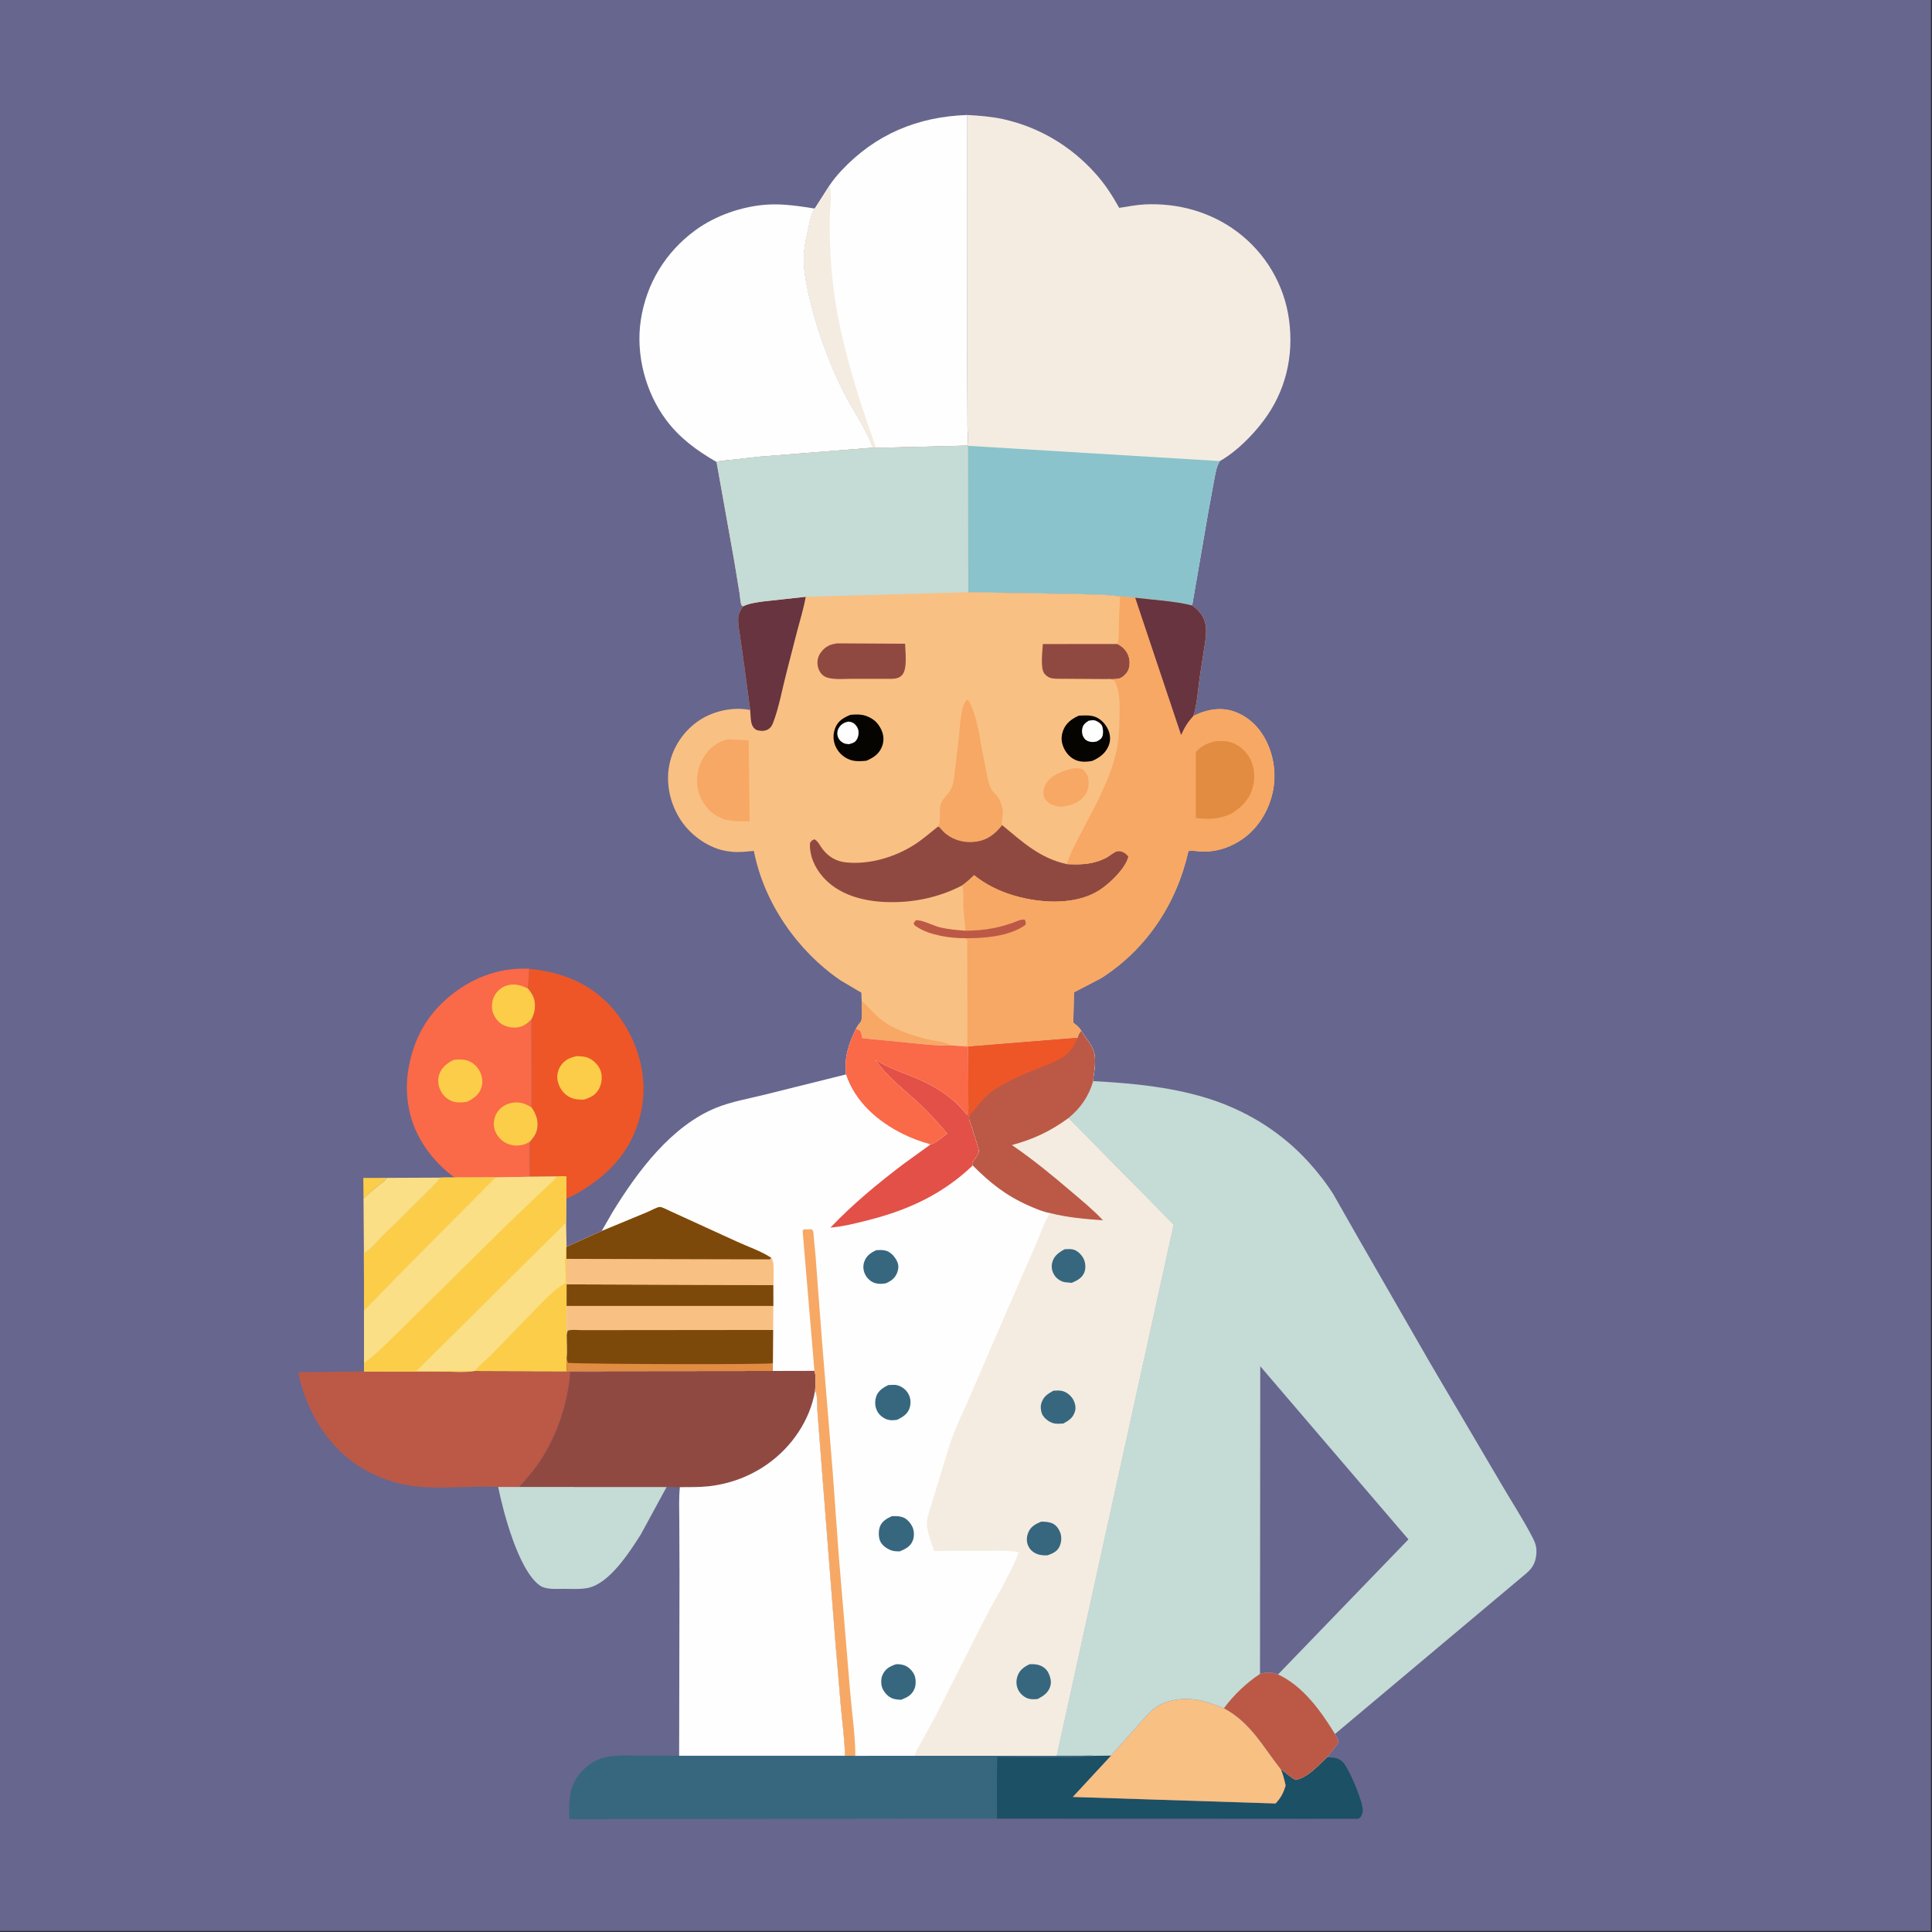 <?xml version="1.0" encoding="utf-8" ?>
<svg xmlns="http://www.w3.org/2000/svg" xmlns:xlink="http://www.w3.org/1999/xlink" width="500" height="500">
	<rect width="100%" height="100%" fill="#333333" stroke="none"/>
	<path fill="#67668E" transform="scale(0.488 0.488)" d="M-0 -0L1024 0L1024 1024L-0 1024L0 -0Z"/>
	<path fill="#FBCD49" transform="scale(0.488 0.488)" d="M192.78 635.504L192.68 624.672L205.216 624.653C203.643 626.761 201.91 627.817 199.899 629.377C197.444 631.283 195.131 633.465 192.78 635.504Z"/>
	<path fill="#FADF87" transform="scale(0.488 0.488)" d="M205.216 624.653L233.533 624.528C230.58 628.553 226.697 632.053 223.178 635.592L203.249 655.125C200.379 657.888 196.479 662.979 193 664.608L192.78 635.504C195.131 633.465 197.444 631.283 199.899 629.377C201.91 627.817 203.643 626.761 205.216 624.653Z"/>
	<path fill="#C5DBD6" transform="scale(0.488 0.488)" d="M275.407 788.557L353.522 788.581L339.948 813.57C334.062 822.845 323.401 839.698 311.865 842.102C307.835 842.941 303.332 842.618 299.23 842.6C295.328 842.583 289.576 843.194 286.25 840.811C274.936 832.707 266.846 801.75 264.18 788.547L275.407 788.557Z"/>
	<path fill="#1B5065" transform="scale(0.488 0.488)" d="M580.37 931.144L589.258 931.026L568.932 952.975L676.46 956.441C679.309 953.423 680.618 950.87 681.801 946.914C681.146 944.017 680.459 940.978 679.236 938.258C682.044 940.144 683.987 942.365 687.119 943.95C693.753 942.591 699.019 936.357 703.786 931.919C707.092 932.083 709.895 932.033 712.323 934.677C715.506 938.143 723.161 956.163 722.703 960.514C722.555 961.916 722.126 962.863 721.25 963.974C720.711 964.354 720.357 964.498 719.691 964.526L693.353 964.554L641.983 964.518L528.568 964.483L528.756 931.637C534.764 931.683 578.913 932.262 580.37 931.144Z"/>
	<path fill="#F9C083" transform="scale(0.488 0.488)" d="M589.258 931.026L604.305 914.129C607.218 910.892 610.564 906.7 614.371 904.515C621.237 900.572 630.751 900.197 638.299 902.218L639.25 902.477C642.71 903.382 645.743 904.763 649.094 905.925C663.267 913.481 669.751 926.223 679.236 938.258C680.459 940.978 681.146 944.017 681.801 946.914C680.618 950.87 679.309 953.423 676.46 956.441L568.932 952.975L589.258 931.026Z"/>
	<path fill="#EE5628" transform="scale(0.488 0.488)" d="M280.648 513.756C298.667 515.544 314.529 522.013 326.25 536.42C336.753 549.331 342.761 566.716 340.972 583.401C339.203 599.885 331.245 614.116 318.304 624.508C312.864 628.876 306.706 632.945 300.288 635.725L300.338 623.947C298.628 623.741 296.867 623.888 295.147 623.95L280.95 624.072L280.924 605.507C282.727 603.616 284.347 601.379 284.83 598.75C285.611 594.497 284.336 590.755 281.893 587.317L281.817 540.6C282.77 538.734 283.484 536.694 283.634 534.594C283.95 530.185 282.766 527.63 279.994 524.25L280.648 513.756Z"/>
	<path fill="#FBCD49" transform="scale(0.488 0.488)" d="M305.896 560.098C307.833 560.147 310.3 560.26 312.086 561.067C314.923 562.349 317.442 564.87 318.51 567.818C319.576 570.759 319.169 574.682 317.673 577.408C315.785 580.847 313.188 582.048 309.6 583.178C306.679 583.144 304.022 583.039 301.433 581.463C298.518 579.688 296.463 576.564 295.75 573.262C295.154 570.502 295.806 567.478 297.396 565.147C299.528 562.024 302.326 560.866 305.896 560.098Z"/>
	<path fill="#FA6948" transform="scale(0.488 0.488)" d="M241.054 624.498C229.248 615.822 219.855 603.055 216.985 588.472L216.812 587.563C215.607 581.517 215.45 574.718 216.341 568.618C218.541 553.542 224.733 540.613 236.194 530.314C248.511 519.247 263.917 512.875 280.648 513.756L279.994 524.25C282.766 527.63 283.95 530.185 283.634 534.594C283.484 536.694 282.77 538.734 281.817 540.6L281.893 587.317C284.336 590.755 285.611 594.497 284.83 598.75C284.347 601.379 282.727 603.616 280.924 605.507L280.95 624.072L262.869 624.419L241.054 624.498Z"/>
	<path fill="#FBCD49" transform="scale(0.488 0.488)" d="M281.817 540.6C280.531 541.856 279.279 543.056 277.65 543.857C274.322 545.493 270.83 545.205 267.465 543.853C264.833 542.795 262.641 540.149 261.583 537.57C260.464 534.844 260.75 531.169 261.993 528.508C263.138 526.058 265.565 523.773 268.119 522.853C272.411 521.307 276.065 522.357 279.994 524.25C282.766 527.63 283.95 530.185 283.634 534.594C283.484 536.694 282.77 538.734 281.817 540.6Z"/>
	<path fill="#FBCD49" transform="scale(0.488 0.488)" d="M240.601 562.078C242.666 561.84 245.241 561.753 247.272 562.246C250.13 562.939 252.744 565.125 254.168 567.653C255.753 570.469 256.277 573.525 255.333 576.657C254.16 580.546 251.17 582.565 247.744 584.305C245.38 584.689 242.601 584.913 240.291 584.177C237.228 583.2 234.933 581.054 233.569 578.177L233.325 577.64C232.273 575.345 232.084 572.181 232.942 569.779C234.321 565.918 237.053 563.84 240.601 562.078Z"/>
	<path fill="#FBCD49" transform="scale(0.488 0.488)" d="M280.924 605.507C280.145 606.003 279.422 606.394 278.546 606.703C275.122 607.911 271.647 607.827 268.376 606.204C265.521 604.786 263.181 602.041 262.28 598.967C261.435 596.085 261.966 592.517 263.593 590C265.31 587.343 268.073 585.563 271.159 584.93C275.319 584.078 278.417 585.093 281.893 587.317C284.336 590.755 285.611 594.497 284.83 598.75C284.347 601.379 282.727 603.616 280.924 605.507Z"/>
	<path fill="#BB5946" transform="scale(0.488 0.488)" d="M193.076 727.325L233.796 727.369C239.517 727.361 245.955 727.952 251.596 727.112L251.876 727.055L282.257 727.164L300.557 727.179L323.765 727.139L323.281 727.207C316.572 728.066 309.231 727.518 302.446 727.522C301.243 743.808 295.577 761.005 286.572 774.67C283.296 779.642 279.332 784.098 275.407 788.557L264.18 788.547C249.612 787.868 234.44 789.855 219.984 788.22C209.402 787.024 197.847 782.739 189.058 776.75C172.671 765.584 161.906 746.951 158.178 727.696L193.076 727.325Z"/>
	<path fill="#37677F" transform="scale(0.488 0.488)" d="M560.312 931.084L573.769 931.099C575.851 931.102 578.331 930.84 580.37 931.144C578.913 932.262 534.764 931.683 528.756 931.637L528.568 964.483L301.95 964.766C301.776 960.775 301.64 956.152 302.334 952.216L302.469 951.5L302.586 950.758C303.597 944.725 308.103 938.815 313.092 935.396C320.854 930.077 330.052 931.046 338.967 931.043L360.166 931.122L448.122 931.124L453.625 931.166L485.14 931.141L560.312 931.084Z"/>
	<path fill="#904941" transform="scale(0.488 0.488)" d="M409.631 727.048L431.952 726.998C432.884 730.076 432.448 734.327 432.242 737.553C429.651 753.18 419.821 767.419 407 776.463C397.701 783.023 386.959 786.998 375.664 788.23C370.691 788.773 365.547 788.632 360.545 788.688L353.522 788.581L275.407 788.557C279.332 784.098 283.296 779.642 286.572 774.67C295.577 761.005 301.243 743.808 302.446 727.522C309.231 727.518 316.572 728.066 323.281 727.207L323.765 727.139L409.631 727.048Z"/>
	<path fill="#FADF87" transform="scale(0.488 0.488)" d="M295.147 623.95C296.867 623.888 298.628 623.741 300.338 623.947L300.288 635.725L300.226 648.327L300.463 661.22L300.369 661.635L300.415 667.603L300.491 681.126L300.479 692.558L300.534 702.94C300.539 704.058 300.288 705.438 300.894 706.386L300.558 707.859C300.557 711.927 300.939 716.376 300.496 720.396L300.557 727.179L282.257 727.164L251.876 727.055L251.596 727.112C245.955 727.952 239.517 727.361 233.796 727.369L193.076 727.325L193.081 722.657L193.063 694.976L193 664.608C196.479 662.979 200.379 657.888 203.249 655.125L223.178 635.592C226.697 632.053 230.58 628.553 233.533 624.528L241.054 624.498L262.869 624.419L280.95 624.072L295.147 623.95Z"/>
	<path fill="#FBCD49" transform="scale(0.488 0.488)" d="M251.876 727.055C254.306 723.807 258.328 720.767 261.23 717.81L284.65 693.631C289.037 689.242 294.257 683.462 299.737 680.563L300.113 680.373C300.05 674.862 299.239 667.963 300.182 662.612L300.369 661.635L300.415 667.603L300.491 681.126L300.479 692.558L300.534 702.94C300.539 704.058 300.288 705.438 300.894 706.386L300.558 707.859C300.557 711.927 300.939 716.376 300.496 720.396L300.557 727.179L282.257 727.164L251.876 727.055Z"/>
	<path fill="#FBCD49" transform="scale(0.488 0.488)" d="M282.257 727.164L300.558 707.859C300.557 711.927 300.939 716.376 300.496 720.396L300.557 727.179L282.257 727.164Z"/>
	<path fill="#FBCD49" transform="scale(0.488 0.488)" d="M295.147 623.95C296.867 623.888 298.628 623.741 300.338 623.947L300.288 635.725L300.226 648.327L220.788 727.127L251.596 727.112C245.955 727.952 239.517 727.361 233.796 727.369L193.076 727.325L193.081 722.657C199.667 718.206 205.699 711.518 211.53 706.04L268.387 649.884L287.989 631.157C290.354 628.861 293.349 626.688 295.147 623.95Z"/>
	<path fill="#FADF87" transform="scale(0.488 0.488)" d="M280.95 624.072L295.147 623.95C293.349 626.688 290.354 628.861 287.989 631.157L268.387 649.884L211.53 706.04C205.699 711.518 199.667 718.206 193.081 722.657L193.063 694.976L193 664.608C196.479 662.979 200.379 657.888 203.249 655.125L223.178 635.592C226.697 632.053 230.58 628.553 233.533 624.528L241.054 624.498L262.869 624.419L280.95 624.072Z"/>
	<path fill="#FBCD49" transform="scale(0.488 0.488)" d="M241.054 624.498L262.869 624.419L217.221 670.324L193.609 694.434L193.063 694.976L193 664.608C196.479 662.979 200.379 657.888 203.249 655.125L223.178 635.592C226.697 632.053 230.58 628.553 233.533 624.528L241.054 624.498Z"/>
	<path fill="#FEFEFE" transform="scale(0.488 0.488)" d="M379.994 244.987C369.66 239.048 360.464 232.357 353.271 222.714C342.279 207.977 337.053 187.961 339.834 169.739C342.796 150.327 352.946 133.675 368.812 122.065C379.506 114.238 393.856 109.287 407.076 108.499C415.57 107.993 423.738 109.311 432.088 110.6C430.042 113.737 429.506 117.32 428.739 120.922C427.796 125.355 426.668 130.033 426.373 134.558C425.962 140.868 426.941 147.062 428.247 153.215C432.384 172.707 439.324 192.304 448.489 210C453.113 218.928 459.667 228.014 462.982 237.43L402.959 242.182L387.328 243.921C385.057 244.204 382.14 244.256 379.994 244.987Z"/>
	<path fill="#FEFEFE" transform="scale(0.488 0.488)" d="M440.004 98.215C441.85 95.437 443.941 92.909 446.22 90.478C464.344 71.139 486.696 61.868 513.01 60.972L512.977 198.5L513.082 226.592C513.097 229.335 513.786 233.844 512.946 236.315L464.607 237.512L462.982 237.43C459.667 228.014 453.113 218.928 448.489 210C439.324 192.304 432.384 172.707 428.247 153.215C426.941 147.062 425.962 140.868 426.373 134.558C426.668 130.033 427.796 125.355 428.739 120.922C429.506 117.32 430.042 113.737 432.088 110.6L440.004 98.215Z"/>
	<path fill="#F4ECE1" transform="scale(0.488 0.488)" d="M440.004 98.215C441.464 104.039 439.975 111.418 440.003 117.501C440.05 127.698 440.387 138.011 441.468 148.153C444.071 172.552 450.598 195.873 458.25 219.132L464.607 237.512L462.982 237.43C459.667 228.014 453.113 218.928 448.489 210C439.324 192.304 432.384 172.707 428.247 153.215C426.941 147.062 425.962 140.868 426.373 134.558C426.668 130.033 427.796 125.355 428.739 120.922C429.506 117.32 430.042 113.737 432.088 110.6L440.004 98.215Z"/>
	<path fill="#FEFEFE" transform="scale(0.488 0.488)" d="M432.242 737.553C433.752 739.988 433.254 744.999 433.47 747.911L435.657 776.337L442.956 869.795L446.022 906.042C446.78 914.342 447.971 922.795 448.122 931.124L360.166 931.122L360.358 833.888L360.253 806.46C360.219 800.548 359.949 794.577 360.545 788.688C365.547 788.632 370.691 788.773 375.664 788.23C386.959 786.998 397.701 783.023 407 776.463C419.821 767.419 429.651 753.18 432.242 737.553Z"/>
	<path fill="#F4ECE1" transform="scale(0.488 0.488)" d="M513.01 60.972C519.327 61.345 525.424 61.777 531.627 63.112C550.888 67.257 567.932 77.438 581.02 92.097C586.051 97.732 589.885 103.646 593.534 110.233C598.05 109.562 602.609 108.625 607.173 108.407C624.646 107.571 641.994 112.353 656.07 122.885C671.094 134.128 681.087 150.923 683.605 169.5C686.241 188.947 681.786 207.711 669.899 223.377C663.929 231.246 655.551 239.629 646.94 244.521C645.081 247.404 644.638 250.987 643.958 254.296L640.665 272.258L632.244 321.083C622.652 318.682 611.859 318.208 602.018 316.979L593.999 316.307C586.685 315.194 578.744 315.363 571.34 315.036L513.47 314.071L513.334 236.427L512.946 236.315C513.786 233.844 513.097 229.335 513.082 226.592L512.977 198.5L513.01 60.972Z"/>
	<path fill="#8AC3CB" transform="scale(0.488 0.488)" d="M513.334 236.427L646.94 244.521C645.081 247.404 644.638 250.987 643.958 254.296L640.665 272.258L632.244 321.083C622.652 318.682 611.859 318.208 602.018 316.979L593.999 316.307C586.685 315.194 578.744 315.363 571.34 315.036L513.47 314.071L513.334 236.427Z"/>
	<path fill="#C5DBD6" transform="scale(0.488 0.488)" d="M579.756 573.358C600.86 574.432 623.501 576.662 643.55 583.487C662.846 590.056 680.242 601.158 693.955 616.261C698.776 621.57 703.225 627.23 707.071 633.286L720.303 656.528L758.25 722.524L796.344 787.276C801.819 796.638 807.897 805.922 812.851 815.553C814.219 818.214 814.963 820.446 814.798 823.5C814.541 828.26 813.031 831.341 809.445 834.39L707.971 919.586C708.687 920.993 709.723 922.563 709.879 924.128L703.786 931.919C699.019 936.357 693.753 942.591 687.119 943.95C683.987 942.365 682.044 940.144 679.236 938.258C669.751 926.223 663.267 913.481 649.094 905.925C645.743 904.763 642.71 903.382 639.25 902.477L638.299 902.218C630.751 900.197 621.237 900.572 614.371 904.515C610.564 906.7 607.218 910.892 604.305 914.129L589.258 931.026L580.37 931.144C578.331 930.84 575.851 931.102 573.769 931.099L560.312 931.084L622.319 649.478L566.592 592.989C573.127 587.599 577.379 581.466 579.756 573.358Z"/>
	<path fill="#BB5946" transform="scale(0.488 0.488)" d="M668.211 887.735C671.848 886.742 674.238 886.652 677.778 887.997C691.113 894.213 700.489 907.399 707.971 919.586C708.687 920.993 709.723 922.563 709.879 924.128L703.786 931.919C699.019 936.357 693.753 942.591 687.119 943.95C683.987 942.365 682.044 940.144 679.236 938.258C669.751 926.223 663.267 913.481 649.094 905.925C654.049 899.121 661.153 892.296 668.211 887.735Z"/>
	<path fill="#67668E" transform="scale(0.488 0.488)" d="M668.211 887.735L668.343 724.561L746.928 816.376L677.778 887.997C674.238 886.652 671.848 886.742 668.211 887.735Z"/>
	<path fill="#F9C083" transform="scale(0.488 0.488)" d="M512.946 236.315L513.334 236.427L513.47 314.071L571.34 315.036C578.744 315.363 586.685 315.194 593.999 316.307L602.018 316.979C611.859 318.208 622.652 318.682 632.244 321.083C635.738 323.52 638.511 326.883 639.306 331.188C640.046 335.187 639.233 339.711 638.618 343.671L636.305 358.655C635.297 365.476 634.925 373.072 632.902 379.653C639.745 376.289 647.327 374.742 654.757 377.428C662.914 380.377 668.862 386.8 672.309 394.62C676.823 404.86 677.07 416.29 672.967 426.714C669.034 436.705 662.099 444.402 652.198 448.721C647.499 450.77 642.829 451.662 637.726 451.662C636.11 451.662 631.355 450.761 630.243 451.425C624.035 479.134 608.042 503.449 583.875 518.809L569.585 526.245L569.19 542.328C570.835 543.62 572.375 544.694 573.374 546.591C572.533 547.809 571.723 548.82 571.49 550.323L513.474 555.009C511.25 555.045 509.159 554.858 506.956 554.558L504.543 554.455C496.709 554.657 488.805 553.682 481.013 552.907L457.333 550.576C457.083 549.202 456.685 547.934 456.25 546.613L453.95 545.597C454.658 544.132 455.452 543.069 456.514 541.835C457.484 540.707 456.951 532.877 456.961 530.916L456.78 526.451L445.75 519.927C422.797 504.177 405.113 478.765 399.801 451.262C395.898 451.588 391.762 452.168 387.862 451.687L387 451.566L385.266 451.343C376.048 449.836 366.796 443.326 361.545 435.707C355.581 427.054 352.914 416.091 354.955 405.672C356.859 395.953 362.853 387.212 371.137 381.828C378.608 376.972 389.093 374.716 397.841 376.536L394.498 351.663L392.522 337.797C392.051 334.567 391.324 331.112 391.506 327.851C391.64 325.449 392.701 323.528 394.032 321.592C393.762 321.354 393.365 321.208 393.222 320.878C392.588 319.414 392.502 316.415 392.225 314.757L389.248 296.716L379.994 244.987C382.14 244.256 385.057 244.204 387.328 243.921L402.959 242.182L462.982 237.43L464.607 237.512L512.946 236.315Z"/>
	<path fill="#F7A864" transform="scale(0.488 0.488)" d="M456.961 530.916L457.299 531.19C460.433 533.789 463.007 536.989 466.072 539.667C472.879 545.613 482.785 548.908 491.453 551.043C495.549 552.052 500.941 552.415 504.543 554.455C496.709 554.657 488.805 553.682 481.013 552.907L457.333 550.576C457.083 549.202 456.685 547.934 456.25 546.613L453.95 545.597C454.658 544.132 455.452 543.069 456.514 541.835C457.484 540.707 456.951 532.877 456.961 530.916Z"/>
	<path fill="#F7A864" transform="scale(0.488 0.488)" d="M568.365 407.613C570.374 407.308 571.854 407.292 573.839 407.75C575.787 409.248 576.74 410.686 577.138 413.154C577.659 416.382 577.18 419.371 575.185 421.972C572.033 426.081 567.794 427.127 562.93 427.853C560.971 427.705 559.003 427.397 557.25 426.449C555.722 425.623 554.02 423.983 553.574 422.25C553.041 420.183 553.544 417.734 554.556 415.889C557.267 410.945 563.281 409.081 568.365 407.613Z"/>
	<path fill="#050401" transform="scale(0.488 0.488)" d="M572.094 379.537C574.862 379.402 577.965 379.174 580.617 380.087C583.747 381.165 586.271 383.935 587.647 386.891C588.856 389.489 589.07 392.563 588.034 395.25C586.434 399.399 583.131 401.866 579.173 403.555C576.613 404.054 573.759 404.188 571.25 403.378C568.227 402.401 565.725 399.872 564.354 397.072C562.715 393.727 562.558 390.569 563.923 387.125C565.435 383.311 568.502 381.192 572.094 379.537Z"/>
	<path fill="#FEFEFE" transform="scale(0.488 0.488)" d="M577.272 382.25C578.153 382.05 579.358 381.857 580.25 381.985C581.578 382.175 583.695 383.476 584.337 384.726C585.032 386.079 585.148 388.524 584.781 389.988C584.304 391.891 583.126 392.39 581.555 393.25C580.603 393.464 579.732 393.55 578.76 393.464C577.326 393.337 575.999 392.81 575.091 391.645C573.922 390.146 573.603 388.194 573.963 386.361C574.364 384.321 575.618 383.338 577.272 382.25Z"/>
	<path fill="#050401" transform="scale(0.488 0.488)" d="M451.024 379.094C453.665 378.831 456.691 378.749 459.219 379.645C463.128 381.031 465.632 383.25 467.387 387C468.727 389.861 468.916 392.996 467.732 395.958C466.123 399.984 463.238 401.768 459.501 403.436C456.954 403.703 453.861 403.896 451.383 403.122C447.708 401.976 444.779 399.422 443.16 395.896C441.733 392.79 441.701 389.259 442.923 386.093C444.4 382.268 447.425 380.566 451.024 379.094Z"/>
	<path fill="#FEFEFE" transform="scale(0.488 0.488)" d="M449.46 382.75C450.435 382.645 451.324 382.829 452.208 383.252C453.436 383.84 454.528 385.224 454.988 386.494C455.634 388.277 455.345 390.635 454.34 392.25C453.284 393.947 452.011 394.137 450.25 394.654C449.208 394.603 448.196 394.506 447.25 394.022C445.757 393.259 444.706 392.005 444.25 390.401C443.802 388.824 444.099 387.115 445.017 385.75C446.17 384.035 447.523 383.272 449.46 382.75Z"/>
	<path fill="#904941" transform="scale(0.488 0.488)" d="M586.728 360.121L560.056 359.953C557.39 359.813 555.723 359.409 553.929 357.307C551.57 354.545 552.88 345.291 553.038 341.551L592.605 341.529C595.536 343.044 597.659 345.155 598.63 348.402C599.275 350.561 599.242 353.712 598.171 355.735C597.27 357.436 595.205 359.501 593.25 359.896C591.211 360.307 588.813 360.133 586.728 360.121Z"/>
	<path fill="#904941" transform="scale(0.488 0.488)" d="M444.069 341.188L479.995 341.383C480.093 345.819 481.42 355.043 478.227 358.197C476.127 360.27 473.354 359.978 470.625 359.993L451.295 359.991C447.204 359.986 440.13 360.796 436.736 358.36C434.972 357.094 433.942 354.957 433.625 352.851C433.217 350.133 433.913 347.748 435.629 345.603C437.983 342.659 440.436 341.676 444.069 341.188Z"/>
	<path fill="#F7A864" transform="scale(0.488 0.488)" d="M385.868 392.056L397.05 392.59L397.533 435.525C392.529 435.647 388.286 435.639 383.421 434.324L380.782 433.061C375.698 430.39 371.966 425.296 370.419 419.818C368.79 414.052 369.823 407.126 372.883 402C375.931 396.894 380.072 393.498 385.868 392.056Z"/>
	<path fill="#F7A864" transform="scale(0.488 0.488)" d="M497.431 438.36C499.16 435.908 497.935 430.185 498.752 427.1C499.843 422.981 503.558 420.943 504.926 417.25C505.834 414.801 506.027 411.653 506.391 409.075L508.582 390.511C509.067 385.88 509.388 374.326 512.75 371.16L513.75 371.506C516.775 376.949 518.942 386.225 519.821 392.416L522.832 408.164C523.51 411.353 524.025 414.927 525.404 417.89C526.188 419.575 527.591 420.695 528.75 422.099C530.373 424.066 531.114 426.536 531.681 428.98C532.334 431.795 531.091 434.25 531.357 436.98L531.461 437.578C527.808 442.225 523.785 445.475 517.719 446.345C511.953 447.172 506.229 445.853 501.608 442.203C500.533 441.355 499.692 440.326 498.779 439.318C498.074 438.541 498.404 438.812 497.431 438.36Z"/>
	<path fill="#673440" transform="scale(0.488 0.488)" d="M394.032 321.592C397.003 319.981 401.498 319.433 404.829 318.955L427.303 316.489C426.19 322.654 424.365 328.64 422.75 334.685L417.143 356.5C414.853 365.238 413.17 375.077 409.92 383.485C409.475 384.638 408.863 385.71 407.844 386.458C406.125 387.719 404.045 387.798 402 387.36C400.619 387.064 399.542 386.011 398.968 384.75C397.967 382.551 398.07 378.953 397.841 376.536L394.498 351.663L392.522 337.797C392.051 334.567 391.324 331.112 391.506 327.851C391.64 325.449 392.701 323.528 394.032 321.592Z"/>
	<path fill="#904941" transform="scale(0.488 0.488)" d="M531.461 437.578C542.349 446.572 551.484 455.171 565.752 458.255C573.208 458.713 580.296 458.384 587.017 454.699C588.548 453.859 590.688 451.975 592.25 451.493C594.139 450.91 596.593 452.099 597.803 453.49L598.436 454.25C597.039 460.493 588.307 468.683 583.186 472.006C572.223 479.121 556.891 479.1 544.5 476.603C534.39 474.566 524.686 470.667 516.618 464.14C514.597 466.067 512.64 467.893 510.358 469.515C497.462 476.243 483.133 479.073 468.605 478.316C456.831 477.703 444.492 474.241 436.436 465.072C432.099 460.136 429.132 453.641 429.574 447C430.505 445.805 430.574 445.543 432 445.112C433.882 446.196 435.064 448.839 436.409 450.537C439.544 454.495 443.583 456.82 448.643 457.348C460.965 458.635 474.43 454.644 484.796 448.049C489.244 445.219 493.297 441.631 497.431 438.36C498.404 438.812 498.074 438.541 498.779 439.318C499.692 440.326 500.533 441.355 501.608 442.203C506.229 445.853 511.953 447.172 517.719 446.345C523.785 445.475 527.808 442.225 531.461 437.578Z"/>
	<path fill="#C5DBD6" transform="scale(0.488 0.488)" d="M512.946 236.315L513.334 236.427L513.47 314.071L427.303 316.489L404.829 318.955C401.498 319.433 397.003 319.981 394.032 321.592C393.762 321.354 393.365 321.208 393.222 320.878C392.588 319.414 392.502 316.415 392.225 314.757L389.248 296.716L379.994 244.987C382.14 244.256 385.057 244.204 387.328 243.921L402.959 242.182L462.982 237.43L464.607 237.512L512.946 236.315Z"/>
	<path fill="#F7A864" transform="scale(0.488 0.488)" d="M593.999 316.307L602.018 316.979C611.859 318.208 622.652 318.682 632.244 321.083C635.738 323.52 638.511 326.883 639.306 331.188C640.046 335.187 639.233 339.711 638.618 343.671L636.305 358.655C635.297 365.476 634.925 373.072 632.902 379.653C639.745 376.289 647.327 374.742 654.757 377.428C662.914 380.377 668.862 386.8 672.309 394.62C676.823 404.86 677.07 416.29 672.967 426.714C669.034 436.705 662.099 444.402 652.198 448.721C647.499 450.77 642.829 451.662 637.726 451.662C636.11 451.662 631.355 450.761 630.243 451.425C624.035 479.134 608.042 503.449 583.875 518.809L569.585 526.245L569.19 542.328C570.835 543.62 572.375 544.694 573.374 546.591C572.533 547.809 571.723 548.82 571.49 550.323L513.474 555.009C511.25 555.045 509.159 554.858 506.956 554.558L513.076 554.64L512.97 509.172L512.933 501.751C512.929 501.068 513.121 499.335 512.917 498.75C512.75 498.271 512.299 497.944 511.99 497.542C504.171 497.627 492.985 495.992 486.316 491.57C485.215 490.84 484.825 490.832 484.562 489.5L485.617 488.124C488.172 487.411 495.363 491.1 498.517 491.831C502.933 492.854 507.4 493.258 511.909 493.598C511.857 489.834 511.217 486.04 510.964 482.279C510.681 478.067 511.268 473.646 510.358 469.515C512.64 467.893 514.597 466.067 516.618 464.14C524.686 470.667 534.39 474.566 544.5 476.603C556.891 479.1 572.223 479.121 583.186 472.006C588.307 468.683 597.039 460.493 598.436 454.25L597.803 453.49C596.593 452.099 594.139 450.91 592.25 451.493C590.688 451.975 588.548 453.859 587.017 454.699C580.296 458.384 573.208 458.713 565.752 458.255C567.843 451.703 571.66 444.897 574.868 438.777C581.571 425.986 589.057 412.264 592.124 398.039C593.263 392.757 593.551 387.41 593.639 382.023C593.714 377.478 594.071 372.105 593.196 367.66L593.058 367C592.627 364.703 592.154 363.06 591.011 361C589.736 360.301 588.152 360.289 586.728 360.121C588.813 360.133 591.211 360.307 593.25 359.896C595.205 359.501 597.27 357.436 598.171 355.735C599.242 353.712 599.275 350.561 598.63 348.402C597.659 345.155 595.536 343.044 592.605 341.529C593.632 338.803 593.267 334.785 593.333 331.861L593.999 316.307Z"/>
	<path fill="#BB5946" transform="scale(0.488 0.488)" d="M511.909 493.598C517.359 493.568 522.188 493.189 527.533 492.083C530.918 491.383 534.239 490.398 537.499 489.25C539.409 488.577 541.491 487.338 543.472 487.75C544.019 488.926 544.041 489.111 543.9 490.402C535.808 496.532 521.764 497.685 511.99 497.542C504.171 497.627 492.985 495.992 486.316 491.57C485.215 490.84 484.825 490.832 484.562 489.5L485.617 488.124C488.172 487.411 495.363 491.1 498.517 491.831C502.933 492.854 507.4 493.258 511.909 493.598Z"/>
	<path fill="#E28C41" transform="scale(0.488 0.488)" d="M644.643 393.076C648.309 392.866 651.618 392.878 655 394.513C659.088 396.489 662.501 400.468 663.972 404.761L664.173 405.368C665.26 408.453 665.442 413.055 664.65 416.251L664.516 416.75L664.295 417.719C662.775 423.818 658.229 428.327 653.03 431.517C646.496 434.442 641.098 434.681 634.111 433.813L634.183 398.903C636.77 395.566 640.693 394.015 644.643 393.076Z"/>
	<path fill="#673440" transform="scale(0.488 0.488)" d="M602.018 316.979C611.859 318.208 622.652 318.682 632.244 321.083C635.738 323.52 638.511 326.883 639.306 331.188C640.046 335.187 639.233 339.711 638.618 343.671L636.305 358.655C635.297 365.476 634.925 373.072 632.902 379.653C629.905 382.883 628.141 385.799 626.381 389.783L602.018 316.979Z"/>
	<path fill="#FEFEFE" transform="scale(0.488 0.488)" d="M453.95 545.597L456.25 546.613C456.685 547.934 457.083 549.202 457.333 550.576L481.013 552.907C488.805 553.682 496.709 554.657 504.543 554.455L506.956 554.558C509.159 554.858 511.25 555.045 513.474 555.009L571.49 550.323C571.723 548.82 572.533 547.809 573.374 546.591C575.582 550.316 578.924 553.692 580.162 557.884C580.921 560.454 580.789 563.544 580.57 566.191C580.378 568.519 579.768 571.057 579.756 573.358C577.379 581.466 573.127 587.599 566.592 592.989L622.319 649.478L560.312 931.084L485.14 931.141L453.625 931.166L448.122 931.124C447.971 922.795 446.78 914.342 446.022 906.042L442.956 869.795L435.657 776.337L433.47 747.911C433.254 744.999 433.752 739.988 432.242 737.553C432.448 734.327 432.884 730.076 431.952 726.998L409.631 727.048L323.765 727.139L300.557 727.179L300.496 720.396C300.939 716.376 300.557 711.927 300.558 707.859L300.894 706.386C300.288 705.438 300.539 704.058 300.534 702.94L300.479 692.558L300.491 681.126L300.415 667.603L300.369 661.635L300.463 661.22L319.083 652.844L324.772 642.954C337.966 621.422 355.965 597.075 379.999 587.4C388.041 584.163 396.967 582.679 405.37 580.566L448.681 569.786C447.637 560.895 450.008 553.475 453.95 545.597Z"/>
	<path fill="#37677F" transform="scale(0.488 0.488)" d="M464.534 663.037C466.216 662.9 468.309 662.794 469.932 663.298C472.388 664.061 474.392 666.317 475.545 668.531C476.679 670.707 476.638 672.609 475.808 674.879C474.734 677.816 472.576 679.376 469.803 680.566C467.912 680.909 466.131 681.008 464.25 680.507C462.08 679.928 460.123 678.235 459.042 676.303C457.777 674.041 457.493 671.486 458.385 669.009C459.492 665.939 461.741 664.437 464.534 663.037Z"/>
	<path fill="#37677F" transform="scale(0.488 0.488)" d="M475.146 882.592C476.663 882.519 477.933 882.624 479.391 883.095C481.788 883.871 483.998 886.09 484.965 888.398C485.819 890.439 485.816 893.705 484.92 895.75C483.46 899.08 481.026 900.196 477.835 901.457C476.368 901.373 474.8 901.263 473.408 900.76C471.061 899.913 469.113 897.783 468.068 895.565C467.184 893.689 467.08 890.522 467.886 888.596C469.387 885.011 471.668 883.835 475.146 882.592Z"/>
	<path fill="#37677F" transform="scale(0.488 0.488)" d="M472.93 804.081C474.878 803.976 476.899 803.978 478.766 804.634C480.95 805.401 482.838 807.627 483.823 809.649C484.871 811.8 484.936 814.776 484.083 817C482.872 820.153 480.09 821.544 477.146 822.738C475.842 822.714 474.432 822.736 473.173 822.358C470.806 821.648 468.199 819.945 467 817.75C465.812 815.578 465.806 812.028 466.598 809.75C467.622 806.804 470.273 805.31 472.93 804.081Z"/>
	<path fill="#37677F" transform="scale(0.488 0.488)" d="M471.04 734.536C472.477 734.481 474.454 734.234 475.841 734.62C478.631 735.396 480.822 737.202 482.059 739.843C483.071 742.005 483.098 744.648 482.324 746.881C481.228 750.046 478.701 751.455 475.916 752.91C474.214 753.219 472.44 753.373 470.75 752.87C468.614 752.235 466.428 750.576 465.341 748.624C463.973 746.167 463.798 743.238 464.686 740.59C465.715 737.522 468.312 735.932 471.04 734.536Z"/>
	<path fill="#F7A864" transform="scale(0.488 0.488)" d="M431.952 726.998L431.875 726.592L425.65 652.75L426.25 651.981L430.5 651.939C430.713 652.209 431.001 652.435 431.139 652.75C431.491 653.555 431.475 655.386 431.585 656.295L432.459 665.452L435.873 710.54L441.552 779.941L444.758 824.21L450.871 897.415C451.79 908.565 453.567 920.001 453.625 931.166L448.122 931.124C447.971 922.795 446.78 914.342 446.022 906.042L442.956 869.795L435.657 776.337L433.47 747.911C433.254 744.999 433.752 739.988 432.242 737.553C432.448 734.327 432.884 730.076 431.952 726.998Z"/>
	<path fill="#E35047" transform="scale(0.488 0.488)" d="M464.357 562.001C469.619 565.47 475.643 567.757 481.5 570.003C490.76 573.553 499.181 577.915 506.665 584.546C508.925 586.549 510.855 589.035 512.926 591.245L514.034 591.618C513.539 593.396 514.649 595.551 515.229 597.26L518.346 607.296C518.585 608.139 519.359 610.206 519.061 611.034C518.414 612.832 516.624 615.159 515.527 616.738L515.877 618.07C500.003 633.223 481.958 641.574 460.877 646.968C454.013 648.724 447.486 650.413 440.392 651.039C452.06 638.75 465.742 627.429 479.262 617.211L493.528 606.893C495.688 606.623 500.297 602.645 502.371 601.232C497.534 595.393 492.461 589.938 486.932 584.737C479.625 577.864 469.69 570.545 464.357 562.001Z"/>
	<path fill="#FA6948" transform="scale(0.488 0.488)" d="M453.95 545.597L456.25 546.613C456.685 547.934 457.083 549.202 457.333 550.576L481.013 552.907C488.805 553.682 496.709 554.657 504.543 554.455L506.956 554.558C509.159 554.858 511.25 555.045 513.474 555.009L513.555 582.525C513.539 584.735 514.103 589.444 512.926 591.245C510.855 589.035 508.925 586.549 506.665 584.546C499.181 577.915 490.76 573.553 481.5 570.003C475.643 567.757 469.619 565.47 464.357 562.001C469.69 570.545 479.625 577.864 486.932 584.737C492.461 589.938 497.534 595.393 502.371 601.232C500.297 602.645 495.688 606.623 493.528 606.893C488.476 605.473 483.712 603.788 479 601.451C465.53 594.768 453.51 584.404 448.681 569.786C447.637 560.895 450.008 553.475 453.95 545.597Z"/>
	<path fill="#F9C083" transform="scale(0.488 0.488)" d="M319.083 652.844L343.538 642.709C345.182 642.03 348.397 640.157 349.938 640.087C350.985 640.04 354.465 641.889 355.55 642.354L390.737 658.454C396.587 661.138 403.667 663.525 408.991 667.058C410.957 669.516 410.082 678.114 410.096 681.495L410.126 692.567L410.004 705.316L409.88 722.94L409.631 727.048L323.765 727.139L300.557 727.179L300.496 720.396C300.939 716.376 300.557 711.927 300.558 707.859L300.894 706.386C300.288 705.438 300.539 704.058 300.534 702.94L300.479 692.558L300.491 681.126L300.415 667.603L300.369 661.635L300.463 661.22L319.083 652.844Z"/>
	<path fill="#7C490B" transform="scale(0.488 0.488)" d="M300.491 681.126L410.096 681.495L410.126 692.567L300.479 692.558L300.491 681.126Z"/>
	<path fill="#F9C083" transform="scale(0.488 0.488)" d="M408.991 667.058C410.957 669.516 410.082 678.114 410.096 681.495L300.491 681.126L300.415 667.603L408.234 667.882L408.991 667.058Z"/>
	<path fill="#7C490B" transform="scale(0.488 0.488)" d="M319.083 652.844L343.538 642.709C345.182 642.03 348.397 640.157 349.938 640.087C350.985 640.04 354.465 641.889 355.55 642.354L390.737 658.454C396.587 661.138 403.667 663.525 408.991 667.058L408.234 667.882L300.415 667.603L300.369 661.635L300.463 661.22L319.083 652.844Z"/>
	<path fill="#7C490B" transform="scale(0.488 0.488)" d="M300.894 706.386L301.012 705.75C302.987 704.932 306.477 705.42 308.708 705.418L328.019 705.399L410.004 705.316L409.88 722.94L409.631 727.048L323.765 727.139L300.557 727.179L300.496 720.396C300.939 716.376 300.557 711.927 300.558 707.859L300.894 706.386Z"/>
	<path fill="#E28C41" transform="scale(0.488 0.488)" d="M300.496 720.396L301.25 722.774C311.405 723.488 408.23 723.755 409.88 722.94L409.631 727.048L323.765 727.139L300.557 727.179L300.496 720.396Z"/>
	<path fill="#F4ECE1" transform="scale(0.488 0.488)" d="M573.374 546.591C575.582 550.316 578.924 553.692 580.162 557.884C580.921 560.454 580.789 563.544 580.57 566.191C580.378 568.519 579.768 571.057 579.756 573.358C577.379 581.466 573.127 587.599 566.592 592.989L622.319 649.478L560.312 931.084L485.14 931.141C485.822 928.079 487.739 925.346 489.291 922.648L496.142 910.109L522.499 858C528.514 846.465 535.597 835.344 540.287 823.163C534.362 822.115 528.13 822.477 522.127 822.477L495.338 822.508C494.003 818.323 491.784 812.873 491.553 808.5C491.346 804.572 493.564 799.328 494.68 795.485L503.466 766.688C506.195 758.098 510.569 749.358 514.135 741.06L534.918 693L549.161 660.376C551.588 654.782 553.589 648.474 556.807 643.308C552.915 642.619 548.95 640.876 545.348 639.277C533.429 633.985 524.979 627.244 515.877 618.07L515.527 616.738C516.624 615.159 518.414 612.832 519.061 611.034C519.359 610.206 518.585 608.139 518.346 607.296L515.229 597.26C514.649 595.551 513.539 593.396 514.034 591.618L512.926 591.245C514.103 589.444 513.539 584.735 513.555 582.525L513.474 555.009L571.49 550.323C571.723 548.82 572.533 547.809 573.374 546.591Z"/>
	<path fill="#37677F" transform="scale(0.488 0.488)" d="M564.597 662.516C566.086 662.443 567.749 662.268 569.203 662.662C571.441 663.268 573.566 665.408 574.609 667.42C575.64 669.408 575.921 672.333 575.168 674.47C574.022 677.722 571.327 679.056 568.368 680.332L567.68 680.274L564.5 679.942C562.383 679.475 560.255 678.013 559.109 676.168C557.825 674.103 557.427 671.85 558.037 669.497C558.954 665.96 561.556 664.176 564.597 662.516Z"/>
	<path fill="#37677F" transform="scale(0.488 0.488)" d="M558.634 737.532C560.094 737.42 561.522 737.335 562.973 737.605C565.361 738.05 567.638 739.8 568.914 741.843C569.986 743.56 570.717 746.197 570.176 748.189C569.198 751.797 567.081 753.217 563.943 754.923C562.542 754.999 560.99 755.15 559.595 754.969C557.106 754.646 554.484 752.792 553.104 750.75C552.131 749.311 551.684 746.397 552.107 744.72C553.09 740.824 555.333 739.354 558.634 737.532Z"/>
	<path fill="#37677F" transform="scale(0.488 0.488)" d="M552.093 807.003C554.125 806.953 556.305 807.078 558.195 807.924C560.015 808.74 561.403 810.654 562.149 812.449C563.159 814.877 562.983 817.916 561.839 820.273C560.56 822.904 558.154 823.868 555.557 824.824C553.869 824.876 552.294 824.851 550.662 824.357C548.395 823.671 546.485 822.23 545.421 820.079C544.203 817.617 544.362 815.009 545.41 812.521C546.663 809.546 549.292 808.166 552.093 807.003Z"/>
	<path fill="#37677F" transform="scale(0.488 0.488)" d="M545.987 882.597C547.626 882.521 549.155 882.519 550.75 882.968C552.865 883.563 554.805 884.921 555.839 886.898C556.999 889.115 557.743 891.804 556.997 894.25C555.929 897.753 553.456 899.311 550.44 900.977C548.914 901.217 547.266 901.25 545.75 900.913C543.473 900.407 541.041 898.318 540.024 896.25C538.835 893.832 538.769 891.133 539.69 888.642C540.827 885.567 543.137 883.956 545.987 882.597Z"/>
	<path fill="#BB5946" transform="scale(0.488 0.488)" d="M573.374 546.591C575.582 550.316 578.924 553.692 580.162 557.884C580.921 560.454 580.789 563.544 580.57 566.191C580.378 568.519 579.768 571.057 579.756 573.358C577.379 581.466 573.127 587.599 566.592 592.989C556.925 599.978 548.141 604.14 536.647 607.249C547.759 614.865 557.954 623.23 568.183 631.965C573.874 636.825 579.847 641.666 584.934 647.169C575.437 646.464 566.065 645.692 556.807 643.308C552.915 642.619 548.95 640.876 545.348 639.277C533.429 633.985 524.979 627.244 515.877 618.07L515.527 616.738C516.624 615.159 518.414 612.832 519.061 611.034C519.359 610.206 518.585 608.139 518.346 607.296L515.229 597.26C514.649 595.551 513.539 593.396 514.034 591.618L512.926 591.245C514.103 589.444 513.539 584.735 513.555 582.525L513.474 555.009L571.49 550.323C571.723 548.82 572.533 547.809 573.374 546.591Z"/>
	<path fill="#EE5628" transform="scale(0.488 0.488)" d="M513.474 555.009L571.49 550.323C570.066 553.599 568.537 556.598 565.8 559.001C561.198 563.039 553.248 565.458 547.593 567.78C540.634 570.637 533.192 573.896 526.991 578.153C521.369 582.014 518.504 586.792 514.034 591.618L512.926 591.245C514.103 589.444 513.539 584.735 513.555 582.525L513.474 555.009Z"/>
</svg>
